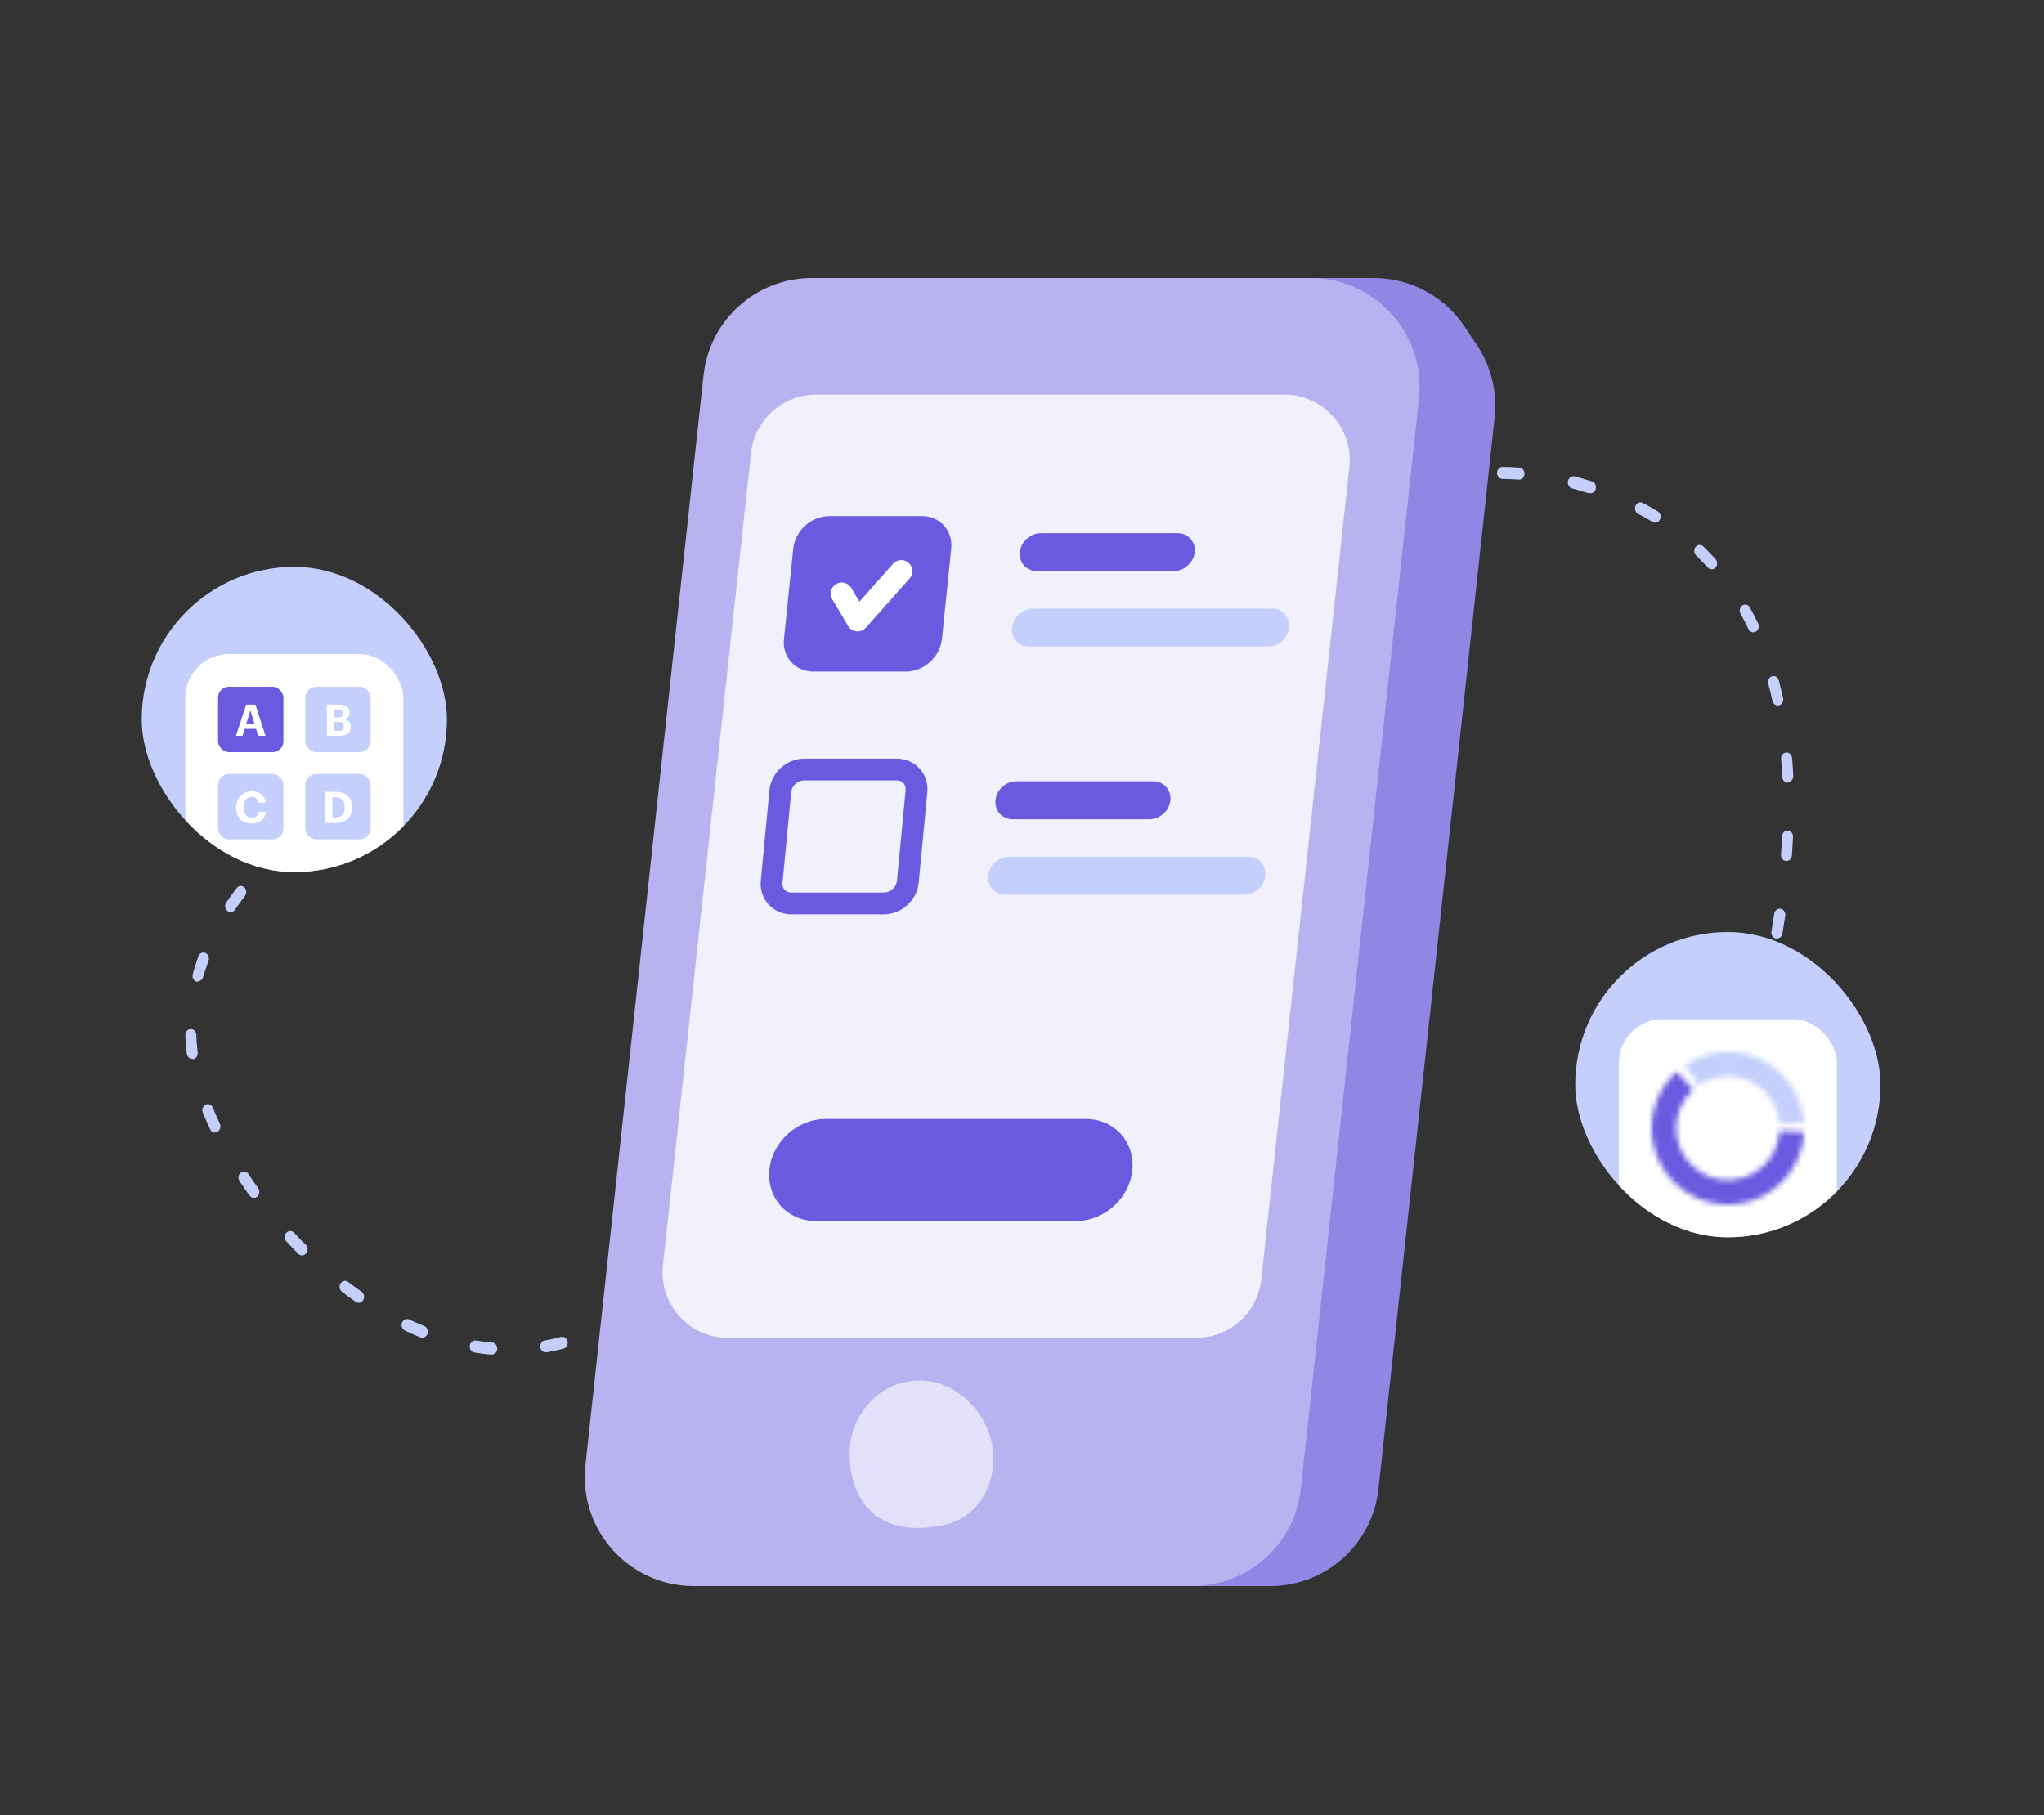<svg width="375" height="333" viewBox="0 0 375 333" fill="none" xmlns="http://www.w3.org/2000/svg">
<rect x="0" y="0" width="375" height="333" fill="#333333" stroke="none"/>
<path d="M90.142 248.542H90.061C89.056 248.453 88.051 248.321 87.046 248.155C86.914 248.134 86.787 248.085 86.673 248.01C86.558 247.935 86.458 247.836 86.378 247.719C86.298 247.602 86.24 247.468 86.208 247.326C86.175 247.185 86.168 247.037 86.187 246.892C86.206 246.747 86.251 246.608 86.319 246.482C86.387 246.356 86.477 246.246 86.584 246.159C86.691 246.071 86.813 246.007 86.942 245.971C87.071 245.935 87.206 245.927 87.338 245.948C88.309 246.103 89.284 246.224 90.262 246.313C90.529 246.324 90.78 246.452 90.961 246.667C91.142 246.882 91.238 247.168 91.227 247.46C91.216 247.753 91.1 248.029 90.904 248.228C90.708 248.426 90.448 248.531 90.182 248.52L90.142 248.542ZM100.192 248.122C100.06 248.133 99.927 248.115 99.802 248.07C99.676 248.025 99.56 247.952 99.459 247.858C99.359 247.763 99.277 247.647 99.217 247.518C99.157 247.388 99.122 247.247 99.112 247.102C99.102 246.957 99.118 246.811 99.159 246.673C99.201 246.535 99.266 246.407 99.353 246.297C99.439 246.187 99.544 246.097 99.662 246.031C99.781 245.966 99.909 245.926 100.041 245.915C100.996 245.75 101.971 245.54 102.926 245.286C103.054 245.254 103.188 245.249 103.318 245.273C103.448 245.297 103.573 245.349 103.685 245.426C103.797 245.503 103.894 245.603 103.971 245.721C104.048 245.839 104.102 245.973 104.132 246.114C104.192 246.398 104.148 246.696 104.009 246.944C103.869 247.193 103.646 247.37 103.388 247.438C102.383 247.703 101.378 247.924 100.373 248.1L100.192 248.122ZM77.478 245.43C77.362 245.43 77.246 245.407 77.136 245.364C76.131 244.977 75.227 244.558 74.282 244.117C74.161 244.059 74.051 243.976 73.959 243.873C73.866 243.769 73.793 243.646 73.745 243.511C73.696 243.376 73.671 243.232 73.673 243.087C73.675 242.942 73.702 242.799 73.754 242.666C73.807 242.532 73.882 242.411 73.977 242.31C74.071 242.209 74.183 242.129 74.306 242.075C74.429 242.022 74.56 241.995 74.692 241.997C74.824 241.999 74.955 242.029 75.076 242.086C75.981 242.517 76.915 242.914 77.83 243.289C78.053 243.378 78.24 243.55 78.358 243.776C78.477 244.002 78.518 244.266 78.476 244.522C78.434 244.779 78.311 245.01 78.128 245.176C77.945 245.342 77.715 245.432 77.478 245.43ZM112.584 243.73C112.396 243.731 112.211 243.673 112.051 243.564C111.891 243.455 111.763 243.298 111.68 243.112C111.561 242.851 111.542 242.548 111.627 242.27C111.712 241.993 111.894 241.764 112.132 241.634C113.006 241.17 113.881 240.652 114.735 240.111C114.85 240.038 114.976 239.991 115.108 239.972C115.239 239.953 115.373 239.962 115.501 240C115.629 240.038 115.749 240.104 115.854 240.193C115.959 240.282 116.046 240.393 116.112 240.519C116.243 240.773 116.277 241.073 116.208 241.354C116.138 241.635 115.97 241.874 115.74 242.02C114.846 242.583 113.931 243.123 113.026 243.62C112.877 243.7 112.711 243.738 112.544 243.73H112.584ZM65.81 239.029C65.618 239.032 65.43 238.975 65.267 238.864C64.413 238.268 63.558 237.639 62.724 236.999C62.506 236.832 62.357 236.577 62.31 236.289C62.263 236.002 62.321 235.705 62.473 235.465C62.625 235.225 62.858 235.062 63.119 235.01C63.381 234.958 63.651 235.023 63.87 235.189C64.684 235.818 65.508 236.414 66.342 236.999C66.524 237.128 66.662 237.317 66.738 237.539C66.814 237.761 66.823 238.004 66.763 238.231C66.703 238.459 66.578 238.66 66.406 238.804C66.235 238.947 66.025 239.027 65.81 239.029ZM123.399 235.862C123.253 235.861 123.109 235.825 122.977 235.756C122.845 235.688 122.728 235.588 122.635 235.465C122.549 235.355 122.484 235.227 122.443 235.09C122.402 234.952 122.386 234.807 122.396 234.662C122.407 234.518 122.443 234.377 122.503 234.248C122.562 234.118 122.645 234.003 122.745 233.909L122.966 233.655C123.63 233.026 124.303 232.375 124.976 231.691C125.172 231.492 125.432 231.387 125.699 231.398C125.966 231.409 126.217 231.537 126.399 231.752C126.58 231.967 126.676 232.252 126.665 232.545C126.655 232.838 126.539 233.114 126.343 233.313C125.64 234.02 124.956 234.693 124.273 235.333L124.042 235.542C123.87 235.731 123.641 235.845 123.399 235.862ZM55.417 230.345C55.168 230.344 54.928 230.242 54.744 230.058C53.99 229.297 53.247 228.524 52.533 227.752C52.342 227.547 52.234 227.267 52.231 226.974C52.228 226.681 52.331 226.399 52.518 226.19C52.705 225.981 52.959 225.862 53.226 225.859C53.492 225.855 53.749 225.969 53.94 226.174C54.644 226.935 55.367 227.685 56.101 228.381C56.199 228.479 56.279 228.597 56.335 228.729C56.391 228.862 56.423 229.005 56.429 229.15C56.434 229.296 56.413 229.442 56.368 229.578C56.322 229.715 56.252 229.841 56.161 229.948C56.07 230.068 55.956 230.166 55.828 230.234C55.7 230.303 55.56 230.34 55.417 230.345ZM132.715 225.809C132.466 225.809 132.226 225.707 132.042 225.523C131.845 225.326 131.727 225.052 131.714 224.761C131.701 224.469 131.793 224.183 131.972 223.967C132.635 223.161 133.308 222.344 133.982 221.506C134.067 221.39 134.172 221.294 134.292 221.224C134.412 221.154 134.543 221.111 134.678 221.099C134.814 221.086 134.95 221.103 135.079 221.15C135.207 221.196 135.326 221.271 135.428 221.37C135.53 221.468 135.613 221.588 135.671 221.722C135.73 221.857 135.763 222.003 135.768 222.152C135.774 222.301 135.752 222.449 135.704 222.588C135.656 222.728 135.583 222.855 135.489 222.962C134.806 223.812 134.132 224.64 133.479 225.445C133.378 225.552 133.258 225.635 133.127 225.688C132.995 225.742 132.855 225.764 132.715 225.754V225.809ZM46.583 219.784C46.431 219.785 46.28 219.748 46.142 219.675C46.005 219.603 45.884 219.496 45.789 219.365C45.146 218.471 44.533 217.577 43.94 216.683C43.862 216.566 43.807 216.432 43.776 216.29C43.746 216.149 43.741 216.002 43.763 215.858C43.784 215.715 43.831 215.577 43.901 215.454C43.971 215.33 44.063 215.223 44.171 215.139C44.387 214.97 44.656 214.902 44.917 214.949C45.179 214.997 45.413 215.156 45.568 215.392C46.151 216.264 46.744 217.136 47.367 217.997C47.484 218.159 47.557 218.354 47.578 218.56C47.598 218.765 47.566 218.973 47.484 219.16C47.402 219.346 47.275 219.503 47.115 219.614C46.956 219.724 46.772 219.783 46.583 219.784ZM141.238 214.896C141.003 214.896 140.776 214.806 140.595 214.642C140.391 214.457 140.261 214.191 140.235 213.901C140.209 213.612 140.287 213.323 140.454 213.097C141.087 212.247 141.72 211.398 142.354 210.526C142.437 210.413 142.539 210.318 142.655 210.249C142.772 210.179 142.899 210.135 143.031 210.12C143.163 210.104 143.296 210.118 143.423 210.159C143.55 210.2 143.668 210.269 143.771 210.36C143.976 210.544 144.107 210.809 144.136 211.099C144.164 211.388 144.087 211.678 143.921 211.905L142.012 214.487C141.918 214.614 141.8 214.716 141.667 214.787C141.533 214.858 141.386 214.895 141.238 214.896ZM39.427 207.811C39.24 207.806 39.058 207.743 38.902 207.63C38.746 207.516 38.621 207.358 38.543 207.171C38.06 206.145 37.608 205.119 37.206 204.126C37.153 203.993 37.123 203.85 37.12 203.705C37.117 203.56 37.14 203.416 37.187 203.281C37.235 203.145 37.306 203.022 37.398 202.917C37.489 202.812 37.598 202.728 37.719 202.669C37.839 202.61 37.969 202.578 38.102 202.575C38.234 202.571 38.365 202.596 38.488 202.648C38.611 202.701 38.724 202.779 38.82 202.879C38.915 202.979 38.992 203.099 39.045 203.232C39.437 204.181 39.869 205.174 40.332 206.156C40.392 206.286 40.429 206.427 40.44 206.572C40.45 206.717 40.434 206.864 40.393 207.002C40.352 207.14 40.286 207.269 40.2 207.379C40.114 207.49 40.008 207.58 39.889 207.646C39.746 207.726 39.588 207.768 39.427 207.767V207.811ZM149.379 203.651C149.191 203.651 149.008 203.592 148.849 203.483C148.69 203.374 148.562 203.218 148.479 203.034C148.396 202.849 148.363 202.642 148.381 202.437C148.4 202.233 148.47 202.038 148.585 201.874L150.434 199.259C150.511 199.134 150.611 199.028 150.726 198.947C150.842 198.867 150.972 198.813 151.107 198.789C151.243 198.765 151.381 198.772 151.514 198.809C151.647 198.846 151.772 198.913 151.88 199.005C151.989 199.097 152.079 199.213 152.146 199.344C152.212 199.476 152.253 199.622 152.266 199.771C152.28 199.921 152.265 200.073 152.223 200.216C152.181 200.36 152.113 200.492 152.022 200.605L150.173 203.221C150.075 203.346 149.953 203.446 149.816 203.513C149.678 203.58 149.529 203.612 149.379 203.607V203.651ZM35.276 194.271C35.032 194.274 34.796 194.179 34.611 194.004C34.426 193.83 34.306 193.587 34.271 193.322C34.131 192.219 34.04 191.038 34 189.912C34 189.62 34.106 189.339 34.294 189.132C34.483 188.925 34.739 188.809 35.005 188.809C35.272 188.809 35.527 188.925 35.716 189.132C35.904 189.339 36.01 189.62 36.01 189.912C36.044 190.976 36.127 192.037 36.261 193.09C36.28 193.235 36.272 193.382 36.238 193.523C36.205 193.663 36.146 193.796 36.066 193.912C35.985 194.028 35.885 194.125 35.77 194.198C35.655 194.271 35.529 194.318 35.397 194.337L35.276 194.271ZM157.369 192.274C157.181 192.275 156.996 192.219 156.835 192.111C156.675 192.002 156.545 191.847 156.461 191.661C156.377 191.476 156.343 191.269 156.361 191.063C156.379 190.857 156.45 190.661 156.565 190.497L158.404 187.871C158.57 187.653 158.806 187.513 159.063 187.481C159.32 187.449 159.579 187.527 159.785 187.699C159.991 187.871 160.128 188.124 160.169 188.405C160.209 188.686 160.15 188.973 160.002 189.206L158.143 191.799C158.051 191.93 157.934 192.036 157.8 192.111C157.666 192.185 157.519 192.226 157.369 192.23V192.274ZM322.97 186.205C322.876 186.215 322.782 186.215 322.688 186.205C322.562 186.164 322.443 186.096 322.341 186.006C322.238 185.915 322.152 185.803 322.089 185.676C322.025 185.549 321.985 185.409 321.971 185.265C321.956 185.121 321.968 184.975 322.005 184.836C322.256 183.865 322.528 182.806 322.799 181.669C322.832 181.528 322.889 181.396 322.969 181.28C323.048 181.164 323.148 181.066 323.262 180.992C323.376 180.919 323.502 180.87 323.633 180.85C323.764 180.83 323.897 180.838 324.025 180.875C324.153 180.912 324.274 180.976 324.379 181.065C324.485 181.153 324.573 181.264 324.639 181.39C324.706 181.516 324.749 181.656 324.766 181.8C324.783 181.945 324.774 182.091 324.739 182.232C324.467 183.335 324.196 184.439 323.935 185.443C323.868 185.666 323.739 185.86 323.566 185.997C323.392 186.134 323.183 186.207 322.97 186.205ZM165.309 180.886C165.087 180.885 164.871 180.803 164.696 180.654C164.486 180.475 164.349 180.212 164.315 179.923C164.281 179.633 164.353 179.34 164.515 179.109L166.354 176.483C166.518 176.25 166.759 176.098 167.025 176.061C167.291 176.024 167.559 176.104 167.771 176.284C167.983 176.464 168.121 176.729 168.155 177.021C168.189 177.313 168.116 177.607 167.952 177.84L166.103 180.455C166.006 180.576 165.887 180.672 165.754 180.737C165.62 180.801 165.475 180.833 165.329 180.831L165.309 180.886ZM36.322 180.102C36.225 180.118 36.127 180.118 36.03 180.102C35.776 180.016 35.563 179.822 35.438 179.563C35.314 179.305 35.288 179.002 35.367 178.723C35.658 177.619 36.01 176.571 36.372 175.512C36.416 175.369 36.485 175.237 36.577 175.125C36.669 175.013 36.78 174.923 36.905 174.86C37.029 174.797 37.165 174.763 37.302 174.76C37.439 174.756 37.575 174.784 37.702 174.84C37.829 174.897 37.945 174.981 38.041 175.089C38.137 175.196 38.212 175.324 38.262 175.464C38.311 175.605 38.334 175.755 38.329 175.905C38.324 176.056 38.29 176.203 38.231 176.339C37.869 177.343 37.538 178.359 37.226 179.363C37.154 179.558 37.032 179.726 36.875 179.847C36.718 179.968 36.533 180.037 36.342 180.047L36.322 180.102ZM325.985 172.179C325.922 172.191 325.857 172.191 325.794 172.179C325.533 172.125 325.302 171.961 325.152 171.721C325.001 171.481 324.943 171.186 324.99 170.899C325.171 169.795 325.342 168.758 325.513 167.655C325.534 167.51 325.582 167.371 325.652 167.246C325.723 167.121 325.815 167.013 325.924 166.928C326.033 166.842 326.156 166.781 326.286 166.748C326.416 166.714 326.551 166.709 326.683 166.733C326.815 166.757 326.942 166.809 327.055 166.887C327.169 166.964 327.268 167.066 327.345 167.185C327.423 167.305 327.479 167.44 327.51 167.583C327.54 167.726 327.544 167.874 327.523 168.019C327.352 169.122 327.181 170.226 327 171.329C326.947 171.578 326.816 171.799 326.631 171.954C326.446 172.109 326.218 172.188 325.985 172.179ZM173.349 169.497C173.16 169.499 172.974 169.441 172.813 169.331C172.653 169.222 172.523 169.064 172.44 168.878C172.357 168.691 172.324 168.482 172.344 168.276C172.365 168.069 172.438 167.873 172.555 167.71L174.435 165.106C174.515 164.987 174.617 164.888 174.734 164.814C174.85 164.74 174.979 164.692 175.112 164.674C175.246 164.655 175.381 164.666 175.511 164.706C175.641 164.746 175.762 164.815 175.867 164.907C175.972 165 176.059 165.114 176.123 165.244C176.187 165.374 176.226 165.517 176.239 165.664C176.251 165.812 176.237 165.96 176.196 166.101C176.156 166.242 176.09 166.373 176.002 166.485L174.133 169.078C174.042 169.205 173.926 169.309 173.794 169.381C173.662 169.454 173.517 169.493 173.369 169.497H173.349ZM42.302 167.357C42.088 167.354 41.88 167.277 41.709 167.136C41.497 166.962 41.356 166.704 41.316 166.417C41.277 166.13 41.342 165.837 41.498 165.602C42.101 164.708 42.744 163.814 43.407 162.943C43.579 162.719 43.825 162.579 44.091 162.554C44.356 162.529 44.62 162.621 44.824 162.81C45.028 162.999 45.156 163.269 45.178 163.561C45.201 163.853 45.117 164.142 44.945 164.366C44.302 165.194 43.689 166.055 43.116 166.904C43.022 167.045 42.9 167.159 42.758 167.238C42.617 167.316 42.46 167.357 42.302 167.357ZM181.55 158.297C181.319 158.295 181.095 158.205 180.917 158.043C180.713 157.858 180.584 157.592 180.557 157.302C180.531 157.013 180.61 156.724 180.776 156.498L182.696 153.938C182.778 153.824 182.879 153.729 182.995 153.659C183.11 153.588 183.237 153.543 183.368 153.526C183.499 153.509 183.632 153.521 183.759 153.56C183.886 153.6 184.005 153.666 184.108 153.756C184.212 153.846 184.298 153.957 184.363 154.084C184.427 154.21 184.468 154.349 184.483 154.493C184.499 154.637 184.488 154.783 184.452 154.923C184.416 155.062 184.356 155.193 184.274 155.306L182.364 157.855C182.27 157.994 182.147 158.106 182.005 158.183C181.864 158.26 181.708 158.299 181.55 158.297ZM327.754 157.966H327.673C327.408 157.943 327.162 157.806 326.989 157.585C326.816 157.364 326.729 157.076 326.749 156.785C326.829 155.682 326.889 154.578 326.95 153.475C326.95 153.325 326.977 153.177 327.031 153.039C327.084 152.902 327.163 152.777 327.262 152.674C327.36 152.571 327.477 152.491 327.605 152.439C327.733 152.387 327.869 152.364 328.005 152.371C328.27 152.388 328.518 152.52 328.695 152.737C328.872 152.954 328.964 153.239 328.95 153.53C328.9 154.633 328.829 155.737 328.749 156.84C328.751 156.986 328.728 157.131 328.679 157.267C328.63 157.403 328.558 157.526 328.465 157.631C328.373 157.736 328.262 157.819 328.14 157.877C328.018 157.934 327.887 157.964 327.754 157.966ZM51.367 157.028C51.159 157.029 50.955 156.959 50.785 156.827C50.614 156.695 50.485 156.508 50.415 156.293C50.346 156.077 50.339 155.843 50.396 155.622C50.453 155.402 50.571 155.207 50.734 155.064C52.231 153.739 53.196 153.033 53.236 153C53.459 152.845 53.728 152.792 53.986 152.853C54.244 152.913 54.47 153.083 54.615 153.325C54.76 153.566 54.812 153.861 54.761 154.145C54.71 154.429 54.56 154.68 54.342 154.843C54.342 154.843 53.407 155.527 52 156.774C51.817 156.941 51.585 157.031 51.347 157.028H51.367ZM189.993 147.306C189.801 147.304 189.615 147.242 189.454 147.127C189.294 147.013 189.167 146.85 189.088 146.659C189.008 146.468 188.981 146.256 189.007 146.048C189.034 145.84 189.115 145.645 189.239 145.485C189.892 144.647 190.555 143.808 191.249 142.98C191.334 142.864 191.44 142.768 191.559 142.698C191.679 142.628 191.811 142.586 191.946 142.573C192.081 142.56 192.217 142.578 192.346 142.624C192.475 142.671 192.594 142.746 192.696 142.844C192.797 142.942 192.88 143.062 192.939 143.197C192.997 143.331 193.03 143.477 193.036 143.626C193.041 143.775 193.02 143.924 192.972 144.063C192.924 144.202 192.85 144.329 192.756 144.437C192.093 145.264 191.43 146.092 190.746 146.931C190.65 147.051 190.531 147.147 190.397 147.212C190.264 147.277 190.119 147.309 189.973 147.306H189.993ZM327.995 143.62C327.739 143.621 327.492 143.514 327.305 143.321C327.118 143.128 327.005 142.864 326.99 142.583C326.93 141.479 326.859 140.376 326.769 139.272C326.745 138.98 326.828 138.689 326.999 138.463C327.171 138.237 327.417 138.096 327.683 138.07C327.95 138.043 328.215 138.134 328.421 138.323C328.626 138.511 328.755 138.781 328.779 139.074C328.869 140.177 328.95 141.281 329 142.384C329 142.666 328.903 142.937 328.727 143.142C328.552 143.347 328.311 143.471 328.055 143.488L327.995 143.62ZM198.747 136.613C198.493 136.612 198.248 136.506 198.063 136.315C197.869 136.116 197.755 135.84 197.745 135.548C197.736 135.257 197.832 134.973 198.013 134.759C198.696 133.942 199.39 133.137 200.083 132.342C200.271 132.154 200.516 132.05 200.77 132.052C201.024 132.055 201.268 132.162 201.453 132.354C201.637 132.545 201.749 132.807 201.765 133.085C201.782 133.363 201.701 133.638 201.541 133.854L199.53 136.26C199.427 136.384 199.299 136.48 199.156 136.541C199.013 136.603 198.859 136.627 198.706 136.613H198.747ZM326.176 129.429C325.946 129.436 325.721 129.357 325.538 129.205C325.356 129.052 325.226 128.835 325.171 128.59C324.94 127.487 324.688 126.461 324.407 125.445C324.37 125.306 324.358 125.161 324.373 125.017C324.387 124.873 324.427 124.733 324.491 124.606C324.554 124.479 324.64 124.367 324.743 124.276C324.846 124.185 324.964 124.118 325.09 124.077C325.345 123.995 325.619 124.026 325.852 124.165C326.086 124.303 326.26 124.538 326.337 124.816C326.618 125.92 326.889 126.968 327.131 128.072C327.162 128.213 327.168 128.36 327.147 128.504C327.127 128.647 327.081 128.785 327.012 128.909C326.943 129.033 326.852 129.141 326.745 129.227C326.637 129.312 326.516 129.373 326.387 129.407L326.176 129.429ZM207.862 126.328C207.663 126.327 207.469 126.262 207.305 126.14C207.14 126.018 207.012 125.845 206.936 125.643C206.861 125.441 206.842 125.219 206.882 125.005C206.921 124.791 207.018 124.595 207.159 124.441L209.34 122.124C209.433 122.021 209.544 121.938 209.667 121.882C209.789 121.826 209.921 121.798 210.053 121.798C210.186 121.798 210.317 121.826 210.44 121.882C210.562 121.938 210.673 122.021 210.767 122.124C210.954 122.331 211.059 122.61 211.059 122.902C211.059 123.193 210.954 123.473 210.767 123.68C210.043 124.43 209.33 125.203 208.606 125.975C208.507 126.093 208.385 126.186 208.25 126.247C208.114 126.308 207.968 126.336 207.822 126.328H207.862ZM217.481 116.595C217.277 116.595 217.077 116.527 216.91 116.399C216.742 116.271 216.614 116.091 216.542 115.881C216.47 115.672 216.457 115.443 216.507 115.226C216.556 115.008 216.664 114.812 216.817 114.664L219.129 112.457C219.334 112.268 219.599 112.177 219.866 112.203C220.133 112.229 220.379 112.37 220.551 112.595C220.723 112.82 220.806 113.112 220.783 113.404C220.759 113.697 220.631 113.968 220.425 114.157C219.661 114.852 218.898 115.569 218.134 116.286C217.947 116.484 217.699 116.594 217.44 116.595H217.481ZM321.663 116.011C321.48 116.009 321.301 115.953 321.146 115.848C320.99 115.743 320.863 115.593 320.779 115.415C320.316 114.455 319.834 113.506 319.321 112.59C319.185 112.339 319.144 112.04 319.208 111.756C319.272 111.473 319.436 111.229 319.663 111.078C319.891 110.928 320.164 110.883 320.422 110.953C320.68 111.023 320.902 111.203 321.04 111.453C321.573 112.402 322.045 113.395 322.558 114.388C322.64 114.557 322.68 114.746 322.675 114.937C322.67 115.129 322.621 115.315 322.53 115.479C322.44 115.642 322.313 115.777 322.161 115.87C322.009 115.964 321.837 116.012 321.663 116.011ZM227.692 107.646C227.533 107.646 227.377 107.606 227.235 107.527C227.094 107.448 226.971 107.334 226.878 107.193C226.799 107.077 226.742 106.944 226.71 106.804C226.678 106.663 226.672 106.516 226.691 106.373C226.711 106.229 226.756 106.092 226.824 105.967C226.893 105.843 226.982 105.735 227.089 105.649C227.913 104.986 228.737 104.346 229.561 103.706C229.669 103.623 229.791 103.564 229.921 103.532C230.05 103.501 230.183 103.498 230.313 103.523C230.443 103.548 230.568 103.601 230.679 103.679C230.791 103.757 230.887 103.858 230.963 103.977C231.039 104.096 231.093 104.23 231.122 104.371C231.15 104.513 231.153 104.659 231.13 104.802C231.108 104.945 231.059 105.082 230.988 105.204C230.917 105.327 230.825 105.433 230.717 105.516L228.285 107.425C228.103 107.575 227.879 107.653 227.652 107.646H227.692ZM314.025 104.446C313.892 104.445 313.76 104.416 313.638 104.359C313.515 104.302 313.404 104.219 313.311 104.115C312.641 103.379 311.928 102.643 311.171 101.908C310.971 101.714 310.849 101.442 310.832 101.15C310.815 100.859 310.904 100.571 311.08 100.352C311.256 100.132 311.504 99.999 311.77 99.98C312.036 99.962 312.297 100.06 312.497 100.252C313.261 100.992 314.015 101.775 314.738 102.581C314.926 102.788 315.031 103.067 315.031 103.359C315.031 103.65 314.926 103.93 314.738 104.137C314.639 104.242 314.521 104.325 314.391 104.378C314.261 104.431 314.123 104.454 313.985 104.446H314.025ZM238.647 99.767C238.47 99.768 238.295 99.717 238.142 99.62C237.988 99.523 237.861 99.383 237.772 99.215C237.64 98.963 237.604 98.664 237.672 98.383C237.74 98.102 237.906 97.862 238.134 97.714C239.019 97.152 239.903 96.611 240.787 96.081C240.903 96.009 241.03 95.962 241.162 95.944C241.294 95.925 241.428 95.935 241.556 95.974C241.685 96.012 241.805 96.078 241.91 96.168C242.015 96.257 242.103 96.368 242.169 96.495C242.235 96.622 242.278 96.762 242.295 96.906C242.312 97.051 242.302 97.198 242.267 97.339C242.232 97.48 242.172 97.612 242.091 97.728C242.009 97.843 241.908 97.94 241.792 98.012C240.918 98.531 240.054 99.116 239.189 99.623C238.996 99.749 238.769 99.799 238.546 99.767H238.647ZM303.653 95.882C303.483 95.883 303.317 95.834 303.17 95.739C302.326 95.231 301.442 94.735 300.537 94.271C300.418 94.209 300.311 94.122 300.222 94.014C300.133 93.906 300.065 93.78 300.021 93.643C299.976 93.507 299.957 93.362 299.964 93.216C299.97 93.072 300.003 92.929 300.06 92.798C300.117 92.667 300.196 92.549 300.294 92.452C300.393 92.355 300.507 92.28 300.632 92.231C300.756 92.182 300.889 92.161 301.021 92.168C301.153 92.176 301.282 92.212 301.402 92.274C302.336 92.76 303.251 93.278 304.135 93.808C304.333 93.925 304.489 94.111 304.578 94.336C304.668 94.562 304.687 94.814 304.632 95.052C304.576 95.29 304.45 95.502 304.272 95.652C304.095 95.803 303.877 95.884 303.653 95.882ZM250.335 93.433C250.101 93.433 249.874 93.344 249.694 93.181C249.513 93.017 249.39 92.79 249.346 92.537C249.302 92.284 249.339 92.023 249.452 91.798C249.565 91.573 249.746 91.397 249.963 91.303C250.908 90.884 251.853 90.486 252.808 90.111C253.056 90.021 253.327 90.041 253.562 90.167C253.797 90.292 253.979 90.514 254.068 90.784C254.157 91.054 254.146 91.352 254.039 91.613C253.931 91.875 253.735 92.081 253.491 92.186C252.567 92.55 251.642 92.936 250.717 93.356C250.571 93.421 250.412 93.447 250.255 93.433H250.335ZM291.592 90.453C291.495 90.464 291.398 90.464 291.301 90.453C290.356 90.144 289.391 89.857 288.437 89.615C288.17 89.546 287.939 89.364 287.795 89.108C287.651 88.852 287.605 88.544 287.668 88.252C287.73 87.959 287.896 87.706 288.129 87.547C288.362 87.389 288.642 87.339 288.909 87.408C289.914 87.672 290.919 87.959 291.924 88.279C292.191 88.32 292.431 88.476 292.593 88.712C292.756 88.948 292.826 89.245 292.788 89.537C292.751 89.83 292.609 90.094 292.394 90.272C292.18 90.45 291.909 90.527 291.643 90.486L291.592 90.453ZM262.667 89.228C262.434 89.234 262.205 89.15 262.022 88.991C261.838 88.832 261.711 88.608 261.662 88.357C261.634 88.214 261.632 88.066 261.657 87.923C261.681 87.779 261.731 87.642 261.804 87.52C261.877 87.398 261.972 87.293 262.082 87.211C262.192 87.129 262.316 87.072 262.446 87.043C263.451 86.823 264.456 86.613 265.461 86.448C265.728 86.402 266 86.475 266.218 86.65C266.435 86.825 266.581 87.087 266.622 87.38C266.663 87.673 266.597 87.971 266.438 88.21C266.279 88.449 266.039 88.609 265.773 88.655C264.768 88.82 263.833 89.019 262.858 89.239C262.794 89.246 262.73 89.242 262.667 89.228ZM278.678 87.993H278.607C277.602 87.926 276.597 87.882 275.652 87.871C275.386 87.871 275.13 87.755 274.942 87.548C274.753 87.341 274.647 87.06 274.647 86.768C274.647 86.475 274.753 86.194 274.942 85.987C275.13 85.78 275.386 85.664 275.652 85.664C276.657 85.664 277.662 85.719 278.718 85.785C278.984 85.794 279.237 85.919 279.42 86.132C279.602 86.345 279.701 86.629 279.693 86.922C279.685 87.215 279.571 87.492 279.377 87.693C279.183 87.893 278.924 88.001 278.657 87.993H278.678Z" fill="#C4D0FB"/>
<g clip-path="url(#clip0_244_264)">
<rect x="289" y="171" width="56" height="56" rx="28" fill="#C4D0FB"/>
<rect x="297" y="187" width="40" height="50" rx="8" fill="white"/>
<mask id="path-4-inside-1_244_264" fill="white">
<path d="M330.982 207.705C330.866 210.005 330.185 212.24 328.999 214.213C327.813 216.186 326.158 217.837 324.182 219.018C322.205 220.199 319.968 220.874 317.669 220.984C315.369 221.094 313.078 220.635 310.998 219.648C308.918 218.661 307.113 217.176 305.744 215.325C304.375 213.474 303.484 211.314 303.149 209.036C302.814 206.758 303.046 204.433 303.825 202.266C304.603 200.1 305.904 198.158 307.612 196.614L310.617 199.939C309.456 200.989 308.572 202.309 308.043 203.782C307.514 205.255 307.356 206.836 307.583 208.384C307.811 209.933 308.417 211.401 309.348 212.66C310.279 213.918 311.505 214.928 312.919 215.599C314.333 216.27 315.891 216.582 317.455 216.507C319.018 216.432 320.539 215.973 321.882 215.17C323.226 214.367 324.351 213.245 325.157 211.904C325.964 210.562 326.427 209.043 326.506 207.479L330.982 207.705Z"/>
</mask>
<path d="M330.982 207.705C330.866 210.005 330.185 212.24 328.999 214.213C327.813 216.186 326.158 217.837 324.182 219.018C322.205 220.199 319.968 220.874 317.669 220.984C315.369 221.094 313.078 220.635 310.998 219.648C308.918 218.661 307.113 217.176 305.744 215.325C304.375 213.474 303.484 211.314 303.149 209.036C302.814 206.758 303.046 204.433 303.825 202.266C304.603 200.1 305.904 198.158 307.612 196.614L310.617 199.939C309.456 200.989 308.572 202.309 308.043 203.782C307.514 205.255 307.356 206.836 307.583 208.384C307.811 209.933 308.417 211.401 309.348 212.66C310.279 213.918 311.505 214.928 312.919 215.599C314.333 216.27 315.891 216.582 317.455 216.507C319.018 216.432 320.539 215.973 321.882 215.17C323.226 214.367 324.351 213.245 325.157 211.904C325.964 210.562 326.427 209.043 326.506 207.479L330.982 207.705Z" stroke="#6A5AE0" stroke-width="8" mask="url(#path-4-inside-1_244_264)"/>
<mask id="path-5-inside-2_244_264" fill="white">
<path d="M309.129 195.422C311.158 194.042 313.515 193.22 315.962 193.039C318.41 192.857 320.862 193.321 323.073 194.386C325.284 195.45 327.177 197.077 328.561 199.104C329.945 201.13 330.772 203.485 330.959 205.932L326.49 206.274C326.363 204.61 325.801 203.01 324.86 201.632C323.919 200.254 322.632 199.148 321.129 198.424C319.625 197.701 317.958 197.385 316.294 197.508C314.631 197.632 313.029 198.191 311.649 199.129L309.129 195.422Z"/>
</mask>
<path d="M309.129 195.422C311.158 194.042 313.515 193.22 315.962 193.039C318.41 192.857 320.862 193.321 323.073 194.386C325.284 195.45 327.177 197.077 328.561 199.104C329.945 201.13 330.772 203.485 330.959 205.932L326.49 206.274C326.363 204.61 325.801 203.01 324.86 201.632C323.919 200.254 322.632 199.148 321.129 198.424C319.625 197.701 317.958 197.385 316.294 197.508C314.631 197.632 313.029 198.191 311.649 199.129L309.129 195.422Z" stroke="#C4D0FB" stroke-width="8" mask="url(#path-5-inside-2_244_264)"/>
</g>
<g clip-path="url(#clip1_244_264)">
<rect x="26" y="104" width="56" height="56" rx="28" fill="#C4D0FB"/>
<rect x="34" y="120" width="40" height="50" rx="8" fill="white"/>
<rect x="40" y="126" width="12" height="12" rx="2" fill="#6A5AE0"/>
<path d="M43.289 135H44.505L44.897 133.728H46.969L47.361 135H48.713L46.857 129.28H45.169L43.289 135ZM45.937 130.336L46.689 132.808H45.177L45.937 130.336Z" fill="white"/>
<rect x="40" y="142" width="12" height="12" rx="2" fill="#C4D0FB"/>
<rect x="56" y="126" width="12" height="12" rx="2" fill="#C4D0FB"/>
<rect x="56" y="142" width="12" height="12" rx="2" fill="#C4D0FB"/>
<path d="M59.979 135H62.331C63.651 135 64.339 134.448 64.339 133.4V133.368C64.339 132.6 63.939 132.176 63.195 132.024C63.835 131.84 64.123 131.4 64.123 130.8V130.768C64.123 129.792 63.475 129.28 62.227 129.28H59.979V135ZM61.243 134.104V132.464H62.067C62.771 132.464 63.059 132.736 63.059 133.264V133.296C63.059 133.816 62.771 134.104 62.131 134.104H61.243ZM61.243 131.632V130.168H62.011C62.619 130.168 62.891 130.384 62.891 130.864V130.896C62.891 131.408 62.643 131.632 62.019 131.632H61.243Z" fill="white"/>
<path d="M61.01 149.992V146.288H61.522C62.73 146.288 63.234 146.92 63.234 148.096V148.16C63.234 149.344 62.69 149.992 61.538 149.992H61.01ZM59.714 151H61.578C63.586 151 64.586 149.856 64.586 148.144V148.08C64.586 146.368 63.594 145.28 61.586 145.28H59.714V151Z" fill="white"/>
<path d="M46.2 151.088C47.608 151.088 48.624 150.36 48.768 148.944H47.496C47.392 149.68 46.896 150.04 46.184 150.04C45.24 150.04 44.696 149.352 44.696 148.168V148.104C44.696 146.92 45.272 146.216 46.176 146.216C46.896 146.216 47.28 146.584 47.376 147.272H48.704C48.568 145.864 47.544 145.192 46.168 145.192C44.544 145.192 43.328 146.376 43.328 148.112V148.176C43.328 149.936 44.328 151.088 46.2 151.088Z" fill="white"/>
</g>
<path d="M252.906 273.156C251.805 283.307 243.234 291 233.022 291H141.546C129.647 291 120.38 280.674 121.663 268.845L143.339 68.845C144.439 58.693 153.011 51 163.223 51H252.046C258.724 51 264.962 54.333 268.673 59.885L270.96 63.305C273.57 67.209 274.723 71.907 274.216 76.576L252.906 273.156Z" fill="#9087E5"/>
<path d="M238.656 273.155C237.555 283.307 228.984 291 218.772 291H127.285C115.386 291 106.119 280.674 107.401 268.845L129.078 68.845C130.178 58.693 138.75 51 148.961 51H240.449C252.347 51 261.614 61.326 260.332 73.155L238.656 273.155Z" fill="#B9B2F0"/>
<path d="M231.394 234.753C230.733 240.844 225.59 245.46 219.464 245.46H133.55C126.41 245.46 120.85 239.264 121.62 232.166L137.784 83.107C138.444 77.016 143.587 72.4 149.714 72.4H235.628C242.767 72.4 248.327 78.596 247.558 85.694L231.394 234.753Z" fill="white" fill-opacity="0.8"/>
<path opacity="0.6" d="M177.739 257.134C171.606 251.056 161.908 252.251 157.574 260.081C156.48 261.984 155.888 264.2 155.866 266.47C155.866 276.08 161.724 282.378 173.429 279.728C182.359 277.703 185.764 265.068 177.739 257.134Z" fill="white"/>
<path d="M199.234 205.299H151.449C146.256 205.299 141.646 209.49 141.151 214.659C140.657 219.828 144.466 224.019 149.659 224.019H197.445C202.638 224.019 207.248 219.828 207.742 214.659C208.236 209.49 204.427 205.299 199.234 205.299Z" fill="#6A5AE0"/>
<path d="M211.555 143.347H186.472C184.54 143.347 182.824 144.907 182.64 146.831C182.456 148.755 183.874 150.314 185.806 150.314H210.889C212.822 150.314 214.537 148.755 214.721 146.831C214.905 144.907 213.488 143.347 211.555 143.347Z" fill="#6A5AE0"/>
<path d="M228.974 157.192H185.149C183.216 157.192 181.501 158.751 181.317 160.675C181.133 162.599 182.551 164.159 184.483 164.159H228.308C230.241 164.159 231.957 162.599 232.14 160.675C232.324 158.751 230.907 157.192 228.974 157.192Z" fill="#C4D0FB"/>
<path d="M147.539 141.189H164.522C166.731 141.189 168.351 142.972 168.141 145.171L166.554 161.775C166.344 163.975 164.382 165.757 162.173 165.757H145.191C142.982 165.757 141.361 163.975 141.572 161.775L143.159 145.171C143.369 142.972 145.33 141.189 147.539 141.189Z" stroke="#6A5AE0" stroke-width="4"/>
<path d="M169.131 94.684H152.149C148.836 94.684 145.874 97.356 145.535 100.652L143.827 117.245C143.488 120.541 145.899 123.213 149.213 123.213H166.195C169.508 123.213 172.47 120.541 172.809 117.245L174.517 100.652C174.856 97.356 172.445 94.684 169.131 94.684Z" fill="#6A5AE0"/>
<path d="M154.436 108.909L157.348 113.815L165.362 104.786" stroke="white" stroke-width="4.06" stroke-linecap="round" stroke-linejoin="round"/>
<path d="M216.048 97.824H190.965C189.033 97.824 187.306 99.382 187.108 101.305C186.91 103.227 188.316 104.786 190.249 104.786H215.331C217.264 104.786 218.991 103.227 219.189 101.305C219.387 99.382 217.98 97.824 216.048 97.824Z" fill="#6A5AE0"/>
<path d="M233.366 111.658H189.541C187.608 111.658 185.881 113.217 185.683 115.139C185.485 117.062 186.892 118.62 188.824 118.62H232.649C234.582 118.62 236.309 117.062 236.507 115.139C236.705 113.217 235.299 111.658 233.366 111.658Z" fill="#C4D0FB"/>
<defs>
<clipPath id="clip0_244_264">
<rect x="289" y="171" width="56" height="56" rx="28" fill="white"/>
</clipPath>
<clipPath id="clip1_244_264">
<rect x="26" y="104" width="56" height="56" rx="28" fill="white"/>
</clipPath>
</defs>
</svg>
